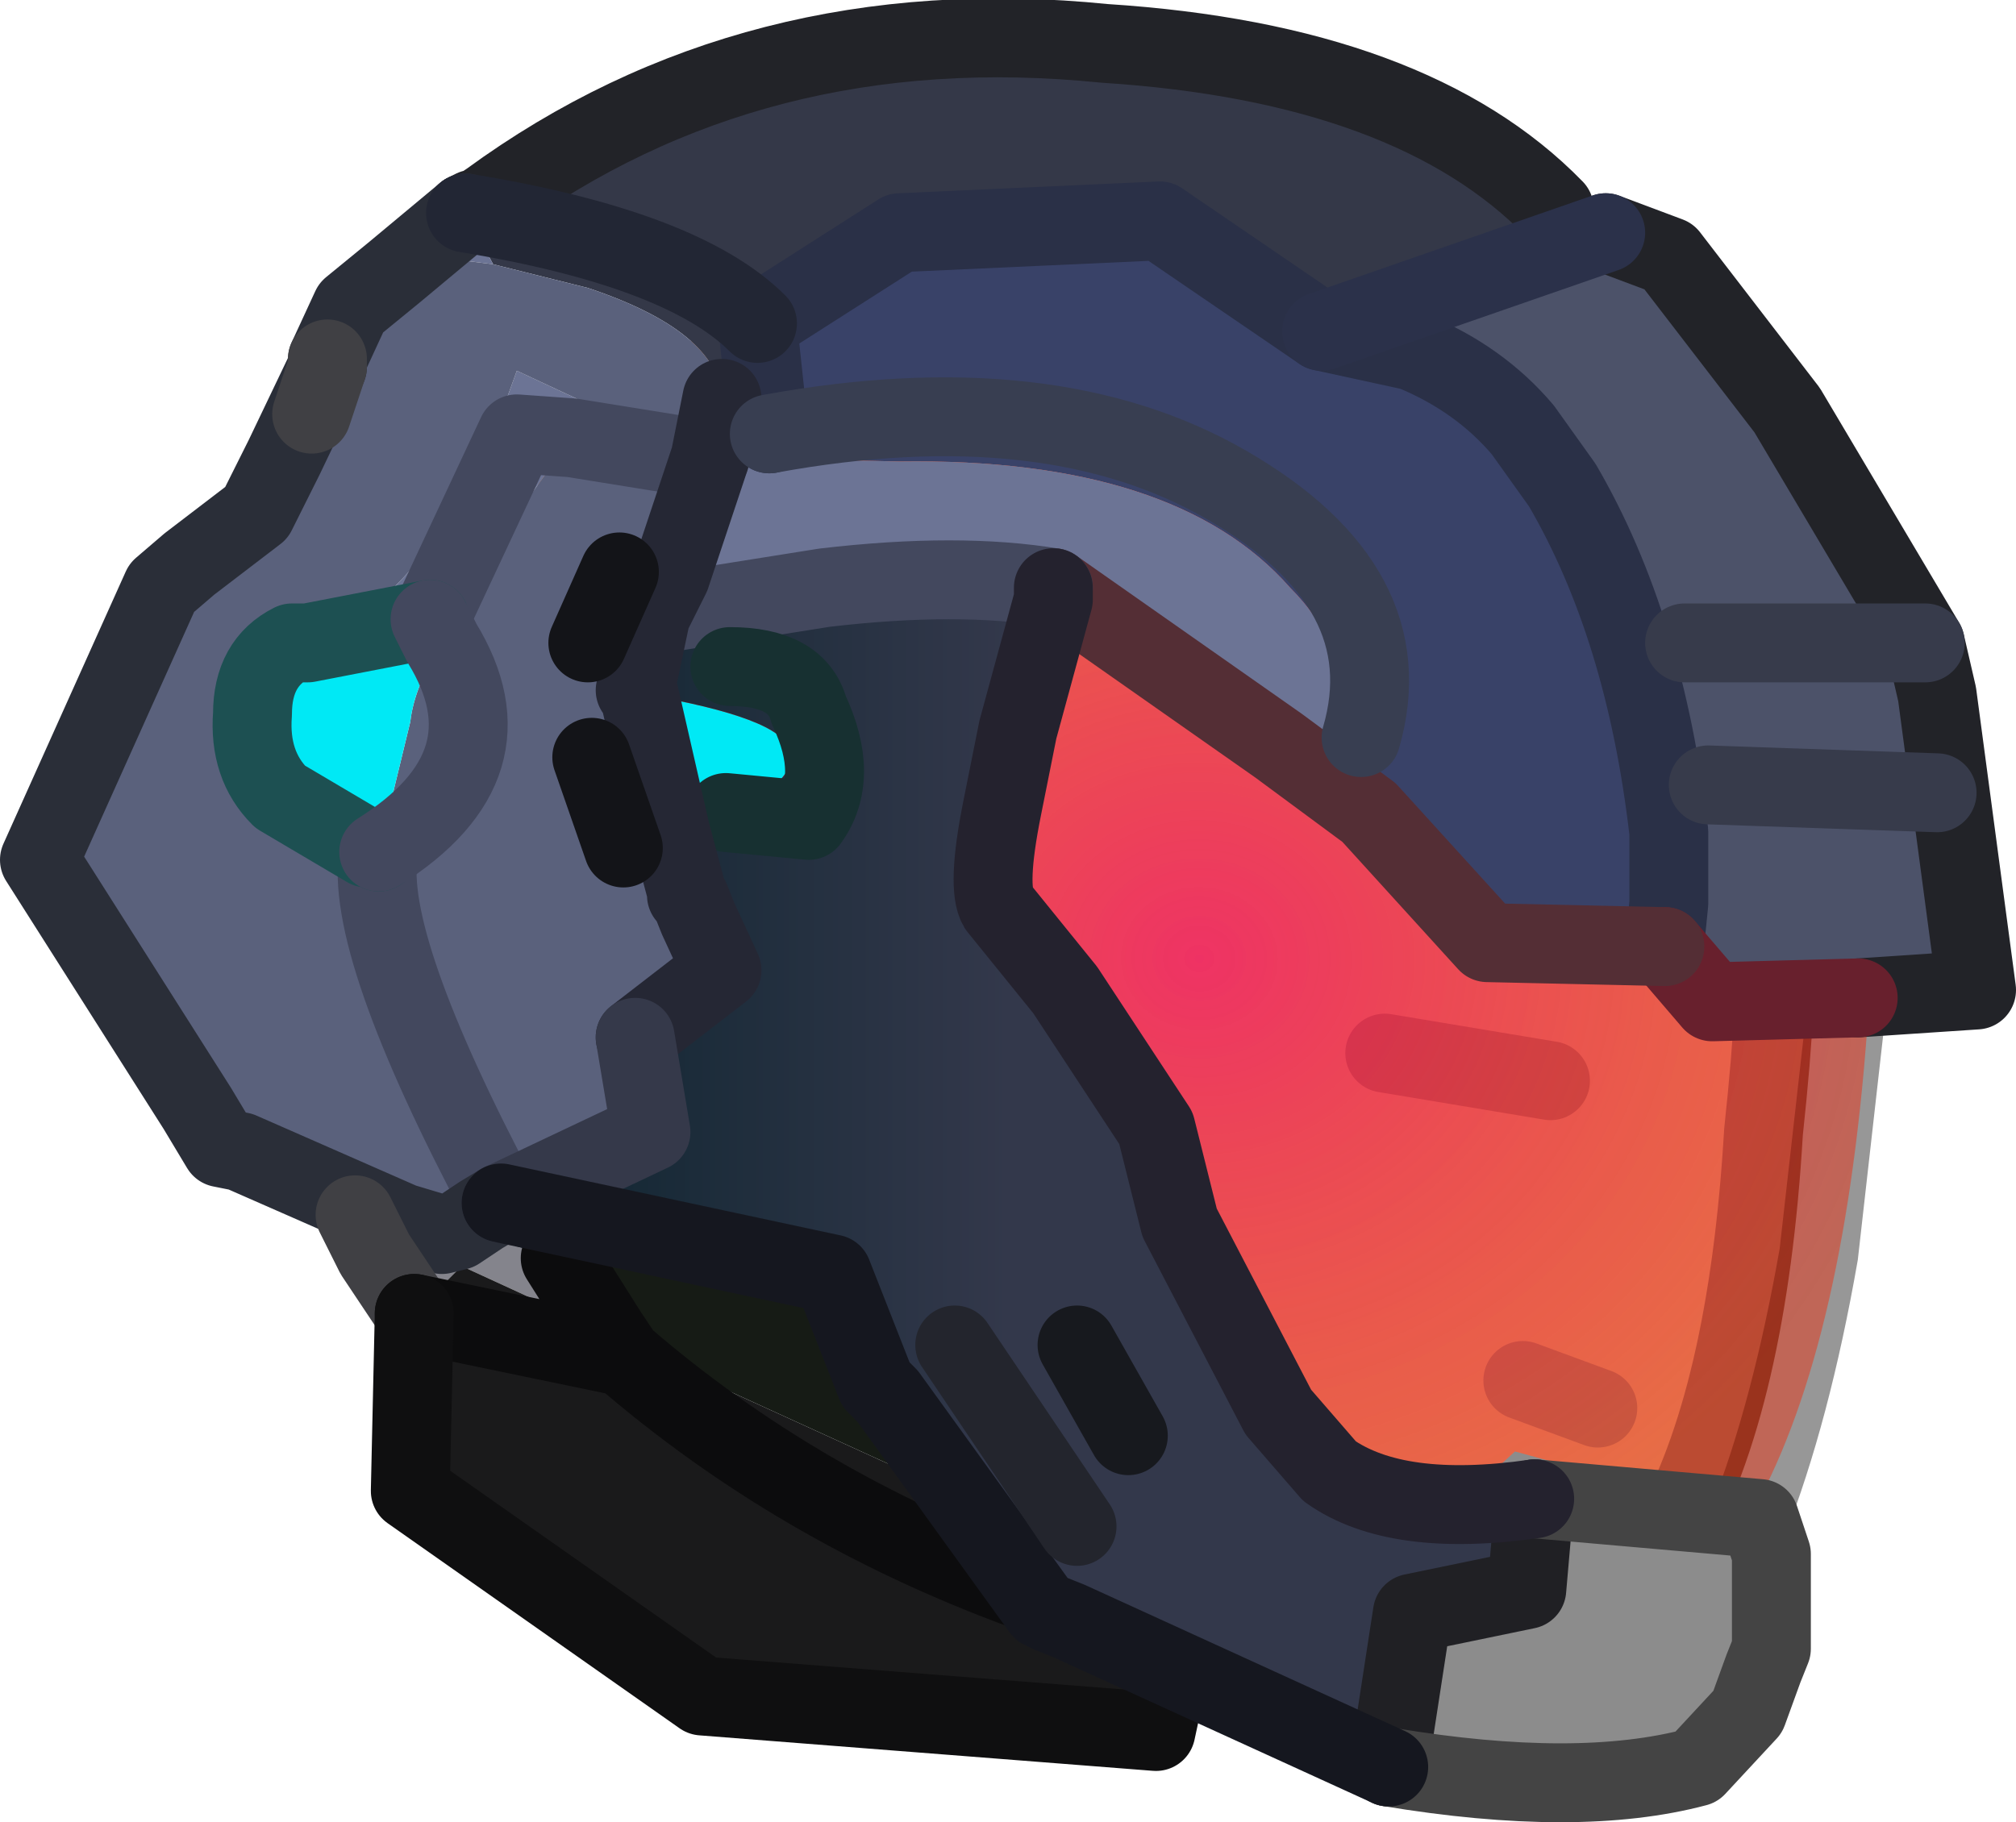 <?xml version="1.0" encoding="UTF-8" standalone="no"?>
<svg xmlns:ffdec="https://www.free-decompiler.com/flash" xmlns:xlink="http://www.w3.org/1999/xlink" ffdec:objectType="shape" height="23.1px" width="25.55px" xmlns="http://www.w3.org/2000/svg">
  <g transform="matrix(1.0, 0.0, 0.0, 1.0, -2.3, -2.05)">
    <path d="M22.55 19.9 L21.6 19.55 22.55 19.9 M24.65 16.4 Q24.45 19.8 23.45 21.55 22.5 23.4 17.05 22.2 16.4 20.2 13.4 18.6 10.8 17.3 10.95 16.9 L7.65 13.4 9.2 7.9 Q11.1 5.7 14.75 5.2 18.5 4.6 21.9 6.3 22.85 6.75 23.8 10.8 24.6 14.25 24.65 16.4 M21.95 15.75 L19.85 15.4 21.95 15.75" fill="#dba37a" fill-rule="evenodd" stroke="none"/>
    <path d="M17.05 22.2 Q22.5 23.4 23.45 21.55 24.45 19.8 24.65 16.4 25.05 12.7 24.45 12.1" fill="none" stroke="#8f6856" stroke-linecap="round" stroke-linejoin="round" stroke-width="1.0"/>
    <path d="M25.7 14.85 L25.35 17.95 Q25.0 19.95 24.45 21.35" fill="none" stroke="#000000" stroke-linecap="round" stroke-linejoin="miter-clip" stroke-miterlimit="4.0" stroke-opacity="0.408" stroke-width="1.0"/>
    <path d="M21.6 19.55 L22.55 19.9" fill="none" stroke="#a67e6b" stroke-linecap="round" stroke-linejoin="round" stroke-width="1.0"/>
    <path d="M19.85 15.4 L21.95 15.75" fill="none" stroke="#a37a5c" stroke-linecap="round" stroke-linejoin="round" stroke-width="1.0"/>
    <path d="M26.0 14.55 Q25.75 18.85 24.6 21.05 23.4 23.25 17.8 20.05 L12.35 16.45 8.4 9.7 14.85 5.2 24.2 12.8 26.0 14.55" fill="url(#gradient0)" fill-rule="evenodd" stroke="none"/>
    <path d="M22.65 5.0 L22.3 5.05 Q21.2 5.2 19.05 6.25 L17.0 4.85 13.7 5.0 11.9 6.15 Q10.95 5.2 8.2 4.75 10.95 5.2 11.9 6.15 L12.05 7.55 11.45 7.5 11.45 7.1 Q11.4 6.25 9.75 5.7 L8.55 5.4 8.2 4.75 8.3 4.7 8.35 4.7 8.55 4.6 Q11.65 2.75 15.75 2.75 17.65 2.75 19.55 3.55 20.2 3.75 22.0 4.7 L22.65 5.0 M10.3 7.45 L10.15 7.45 10.1 7.45 9.75 7.4 9.6 7.1 10.3 7.45" fill="#343848" fill-rule="evenodd" stroke="none"/>
    <path d="M19.05 6.25 Q21.2 5.2 22.3 5.05 L22.65 5.0 19.05 6.25 22.65 5.0 23.55 6.0 25.75 8.9 26.35 10.2 26.85 12.1 27.2 13.6 27.35 14.6 25.85 14.7 24.0 14.75 23.4 14.05 23.4 14.0 23.45 13.5 23.45 12.6 Q23.4 10.15 22.5 8.6 L21.6 7.5 Q21.1 7.0 20.4 6.7 L19.05 6.25 20.2 6.5 Q21.05 6.85 21.6 7.5 21.05 6.85 20.2 6.5 L19.05 6.25 M26.35 10.2 L23.65 10.2 26.35 10.2 M23.95 12.0 L26.85 12.1 23.95 12.0" fill="#4c5269" fill-rule="evenodd" stroke="none"/>
    <path d="M11.9 6.15 L13.7 5.0 17.0 4.85 19.05 6.25 20.4 6.7 Q21.1 7.0 21.6 7.5 L22.5 8.6 Q23.4 10.15 23.45 12.6 L23.45 13.5 23.4 14.0 21.15 14.0 20.3 12.95 19.65 12.3 19.55 11.4 Q19.35 10.2 18.65 9.5 17.2 7.85 13.7 7.9 L11.3 7.85 11.45 7.5 12.05 7.55 Q15.6 6.9 17.85 8.2 20.1 9.5 19.55 11.4 20.1 9.5 17.85 8.2 15.6 6.9 12.05 7.55 L11.9 6.15 M23.45 12.6 Q23.15 10.0 22.1 8.2 L21.6 7.5 22.1 8.2 Q23.15 10.0 23.45 12.6 M10.3 7.45 L11.2 7.85 11.1 7.85 10.1 7.5 10.15 7.45 10.3 7.45" fill="#394268" fill-rule="evenodd" stroke="none"/>
    <path d="M8.55 4.6 L8.35 4.7 8.3 4.7 8.2 4.75 7.3 5.5 8.2 4.75 8.55 5.4 7.75 5.3 7.6 5.55 7.25 6.05 7.3 5.5 Q7.4 4.7 7.75 4.5 L8.5 4.6 8.55 4.6 M19.65 12.35 L18.5 11.5 15.65 9.65 15.45 9.6 12.75 9.5 12.2 9.5 10.65 9.7 10.8 9.35 11.3 7.85 13.7 7.9 Q17.2 7.85 18.65 9.5 19.35 10.2 19.55 11.4 L19.65 12.3 19.65 12.35 M15.65 9.5 Q14.45 9.3 12.75 9.5 14.45 9.3 15.65 9.5 L18.5 11.5 15.65 9.5 15.65 9.65 15.65 9.5 M8.35 4.7 L8.5 4.6 8.35 4.7 M9.75 7.4 L9.55 7.6 8.75 8.7 8.0 9.9 7.75 9.9 6.9 9.9 7.0 9.75 Q8.1 8.9 8.85 6.75 L9.6 7.1 9.75 7.4 M9.55 7.6 L8.85 7.55 7.75 9.9 8.85 7.55 9.55 7.6" fill="#6c7495" fill-rule="evenodd" stroke="none"/>
    <path d="M20.9 21.0 L21.5 20.45 24.6 21.3 24.75 22.95 24.45 23.75 23.8 24.45 19.9 24.45 20.2 22.5 21.65 22.2 21.75 21.05 20.9 21.0 M24.45 23.75 L24.65 23.2 24.75 22.95 24.65 23.2 24.45 23.75 M24.6 21.3 L21.75 21.05 24.6 21.3" fill="#8c8c8c" fill-rule="evenodd" stroke="none"/>
    <path d="M6.6 17.4 L6.45 17.35 Q5.95 17.3 5.35 16.65 L7.4 17.55 5.35 16.65 4.8 16.1 4.0 15.0 2.8 12.95 3.45 11.3 Q4.1 9.5 4.35 9.5 L4.7 9.2 5.9 7.85 6.25 7.3 6.45 7.1 6.75 6.75 7.25 6.05 7.6 5.55 7.75 5.3 8.55 5.4 9.75 5.7 Q11.4 6.25 11.45 7.1 L11.45 7.5 11.3 7.85 11.45 7.1 11.3 7.85 11.2 7.85 11.3 7.85 10.8 9.35 10.65 9.7 10.55 9.85 10.35 10.8 10.35 10.85 10.75 12.65 11.0 13.35 11.05 13.45 11.15 13.7 11.45 14.35 10.35 15.2 10.55 16.4 8.65 17.3 Q6.9 14.0 7.1 12.85 6.9 14.0 8.65 17.3 L8.4 17.45 7.95 17.55 7.4 17.55 6.8 17.45 6.6 17.4 M11.2 7.85 L10.3 7.45 9.6 7.1 8.85 6.75 Q8.1 8.9 7.0 9.75 L6.2 10.2 6.0 10.2 Q5.5 11.15 5.95 11.85 L6.05 11.95 6.35 12.35 6.95 12.8 5.85 12.15 Q5.45 11.75 5.5 11.1 5.5 10.45 6.0 10.2 5.5 10.45 5.5 11.1 5.45 11.75 5.85 12.15 L6.95 12.8 7.0 12.8 7.1 12.85 7.5 11.2 Q7.55 10.75 7.9 10.2 L8.0 9.9 8.75 8.7 9.55 7.6 9.75 7.4 9.95 7.45 10.1 7.5 11.1 7.85 11.2 7.85 M10.55 9.85 L10.8 9.35 10.55 9.85 M4.7 9.2 L5.55 8.55 5.9 7.85 5.55 8.55 4.7 9.2 M11.1 7.85 L9.55 7.6 11.1 7.85 M7.1 12.85 Q8.85 11.75 7.9 10.2 8.85 11.75 7.1 12.85 M4.35 9.5 L2.8 12.95 4.8 16.1 2.8 12.95 4.35 9.5 M11.05 13.45 L11.0 13.4 11.0 13.35 11.0 13.4 11.05 13.45 M10.15 9.3 L9.75 10.2 10.15 9.3 M9.8 11.65 L10.2 12.8 9.8 11.65" fill="#5a617c" fill-rule="evenodd" stroke="none"/>
    <path d="M10.4 10.85 L10.45 10.85 Q12.2 11.15 12.3 11.55 12.45 11.95 11.5 12.35 L10.8 12.6 10.4 10.85 10.8 12.6 10.75 12.65 10.35 10.85 10.4 10.85 M10.15 7.45 L10.1 7.5 9.95 7.45 10.1 7.45 10.15 7.45 M8.0 9.9 L7.9 10.2 Q7.55 10.75 7.5 11.2 L7.1 12.85 7.0 12.8 6.95 12.8 6.35 12.35 6.05 11.95 5.95 11.85 Q5.5 11.15 6.0 10.2 L6.2 10.2 7.0 9.75 6.9 9.9 7.75 9.9 8.0 9.9 M7.75 9.9 L7.9 10.2 7.75 9.9 6.2 10.2 7.75 9.9" fill="#00e9f5" fill-rule="evenodd" stroke="none"/>
    <path d="M7.05 17.95 L6.6 17.4 6.8 17.45 7.05 17.95 6.8 17.45 7.4 17.55 7.9 17.7 8.1 17.65 7.9 17.7 7.4 17.55 7.95 17.55 8.1 17.65 9.4 18.0 9.55 18.05 10.15 19.05 10.0 18.95 8.15 18.1 7.65 18.6 7.05 17.95 M6.75 6.75 L6.45 7.1 6.45 6.65 6.45 6.6 6.75 6.75 M9.4 18.0 L10.0 18.95 9.4 18.0" fill="#84848c" fill-rule="evenodd" stroke="none"/>
    <path d="M17.1 23.3 L16.95 24.0 11.2 23.55 7.5 20.95 7.55 18.7 7.65 18.6 8.15 18.1 10.0 18.95 10.15 19.05 14.2 20.9 Q14.65 21.75 15.25 22.2 L15.5 22.45 15.65 22.5 15.85 22.6 15.6 22.5 15.5 22.45 15.6 22.5 15.85 22.6 17.1 23.3 M7.55 18.7 L10.2 19.25 Q12.4 21.15 15.25 22.2 12.4 21.15 10.2 19.25 L7.55 18.7 M10.0 18.95 L10.2 19.25 10.0 18.95" fill="#1a1a1b" fill-rule="evenodd" stroke="none"/>
    <path d="M12.85 18.2 L13.55 19.75 13.4 19.6 12.85 18.2 13.4 19.6 13.55 19.75 13.6 19.9 14.2 20.9 10.15 19.05 9.55 18.05 12.85 18.2" fill="#161b15" fill-rule="evenodd" stroke="none"/>
    <path d="M15.0 12.3 Q15.0 13.3 15.35 13.7 16.85 15.1 17.1 16.65 L17.25 17.55 17.65 18.9 18.5 19.95 19.2 20.6 Q19.5 20.9 20.9 21.0 L21.75 21.05 21.65 22.2 20.2 22.5 19.9 24.45 17.1 23.3 15.85 22.6 15.65 22.5 15.5 22.45 13.55 19.75 15.5 22.45 15.25 22.2 Q14.65 21.75 14.2 20.9 L13.6 19.9 13.55 19.75 12.85 18.2 8.65 17.3 12.85 18.2 9.55 18.05 9.4 18.0 8.1 17.65 7.95 17.55 8.4 17.45 8.65 17.3 10.55 16.4 10.35 15.2 11.45 14.35 11.15 13.7 11.05 13.45 11.0 13.35 10.8 12.6 11.0 13.35 10.75 12.65 10.8 12.6 11.5 12.35 Q12.45 11.95 12.3 11.55 12.2 11.15 10.45 10.85 L10.4 10.85 10.35 10.8 10.4 10.85 10.35 10.85 10.35 10.8 10.55 9.85 12.75 9.5 10.55 9.85 10.65 9.7 12.2 9.5 12.75 9.5 15.45 9.6 15.65 9.65 15.1 11.2 15.0 12.3 Q14.8 13.3 14.95 13.55 L15.8 14.6 16.95 16.35 17.25 17.55 16.95 16.35 15.8 14.6 14.95 13.55 Q14.8 13.3 15.0 12.3 M18.5 19.95 L19.15 20.7 Q20.0 21.3 21.75 21.05 20.0 21.3 19.15 20.7 L18.5 19.95 M11.55 10.5 Q12.4 10.5 12.55 11.05 12.95 11.9 12.55 12.45 L11.5 12.35 12.55 12.45 Q12.95 11.9 12.55 11.05 12.4 10.5 11.55 10.5 M19.9 24.45 L15.85 22.6 19.9 24.45 M8.1 17.65 L8.4 17.45 8.1 17.65 M15.95 19.1 L16.6 20.25 15.95 19.1 M14.4 19.1 L15.95 21.4 14.4 19.1" fill="url(#gradient1)" fill-rule="evenodd" stroke="none"/>
    <path d="M8.35 4.7 L8.3 4.7 8.2 4.75 M22.65 5.0 L23.45 5.3 24.95 7.25 26.7 10.2 26.85 10.85 27.35 14.6 25.85 14.7 M8.5 4.6 Q11.85 2.15 16.3 2.6 20.2 2.85 22.0 4.7 M8.5 4.6 L8.35 4.7" fill="none" stroke="#222328" stroke-linecap="round" stroke-linejoin="round" stroke-width="1.0"/>
    <path d="M11.9 6.15 L13.7 5.0 17.0 4.85 19.05 6.25 20.2 6.5 Q21.05 6.85 21.6 7.5 L22.1 8.2 Q23.15 10.0 23.45 12.6 L23.45 13.5 23.4 14.0 M12.05 7.55 L11.9 6.15" fill="none" stroke="#2a3047" stroke-linecap="round" stroke-linejoin="round" stroke-width="1.0"/>
    <path d="M26.35 10.2 L26.7 10.2 M26.85 12.1 L23.95 12.0 M23.65 10.2 L26.35 10.2" fill="none" stroke="#373b4b" stroke-linecap="round" stroke-linejoin="round" stroke-width="1.0"/>
    <path d="M25.85 14.7 L24.0 14.75 23.4 14.05" fill="none" stroke="#68202d" stroke-linecap="round" stroke-linejoin="round" stroke-width="1.0"/>
    <path d="M23.4 14.0 L23.4 14.05" fill="none" stroke="#000000" stroke-linecap="round" stroke-linejoin="round" stroke-opacity="0.0" stroke-width="1.0"/>
    <path d="M23.4 14.05 L21.15 14.0 19.65 12.35 18.5 11.5 15.65 9.5" fill="none" stroke="#542e35" stroke-linecap="round" stroke-linejoin="round" stroke-width="1.0"/>
    <path d="M19.9 24.45 L20.2 22.5 21.65 22.2 21.75 21.05" fill="none" stroke="#202024" stroke-linecap="round" stroke-linejoin="round" stroke-width="1.0"/>
    <path d="M24.6 21.3 L24.75 21.75 24.75 22.95 24.65 23.2 24.45 23.75 23.8 24.45 Q22.3 24.85 19.9 24.45 M21.75 21.05 L24.6 21.3" fill="none" stroke="#444444" stroke-linecap="round" stroke-linejoin="round" stroke-width="1.0"/>
    <path d="M12.75 9.5 L10.55 9.85 M11.1 7.85 L11.2 7.85 11.3 7.85 M12.75 9.5 Q14.45 9.3 15.65 9.5 M9.55 7.6 L11.1 7.85 M7.1 12.85 Q6.9 14.0 8.65 17.3 M7.75 9.9 L8.85 7.55 9.55 7.6" fill="none" stroke="#43485e" stroke-linecap="round" stroke-linejoin="round" stroke-width="1.0"/>
    <path d="M11.5 12.35 L12.55 12.45 Q12.95 11.9 12.55 11.05 12.4 10.5 11.55 10.5" fill="none" stroke="#173031" stroke-linecap="round" stroke-linejoin="round" stroke-width="1.0"/>
    <path d="M15.65 9.65 L15.2 11.3 15.0 12.3 Q14.8 13.3 14.95 13.55 L15.8 14.6 16.95 16.35 17.25 17.55 18.5 19.95 19.15 20.7 Q20.0 21.3 21.75 21.05 M15.65 9.5 L15.65 9.65" fill="none" stroke="#24222e" stroke-linecap="round" stroke-linejoin="round" stroke-width="1.0"/>
    <path d="M10.55 9.85 L10.35 10.8 10.4 10.85 10.8 12.6 11.0 13.35 11.0 13.4 11.05 13.45 11.15 13.7 11.45 14.35 10.35 15.2 M11.45 7.1 L11.3 7.85 10.8 9.35 10.55 9.85" fill="none" stroke="#252734" stroke-linecap="round" stroke-linejoin="round" stroke-width="1.0"/>
    <path d="M19.55 11.4 Q20.1 9.5 17.85 8.2 15.6 6.9 12.05 7.55" fill="none" stroke="#383e51" stroke-linecap="round" stroke-linejoin="round" stroke-width="1.0"/>
    <path d="M5.35 16.65 L5.1 16.6 4.8 16.1 2.8 12.95 4.35 9.5 4.7 9.2 5.55 8.55 5.9 7.85 6.45 6.7 6.45 6.65 M6.45 6.6 L6.75 5.95 7.3 5.5 8.2 4.75 M8.65 17.3 L8.4 17.45 8.1 17.65 7.9 17.7 7.4 17.55 5.35 16.65" fill="none" stroke="#2a2e38" stroke-linecap="round" stroke-linejoin="round" stroke-width="1.0"/>
    <path d="M7.55 18.7 L7.05 17.95 6.8 17.45 M6.45 6.7 L6.45 6.6 M6.25 7.3 L6.45 6.7" fill="none" stroke="#404044" stroke-linecap="round" stroke-linejoin="round" stroke-width="1.0"/>
    <path d="M6.0 10.2 Q5.5 10.45 5.5 11.1 5.45 11.75 5.85 12.15 L6.95 12.8 7.0 12.8 7.1 12.85 M7.75 9.9 L6.2 10.2 6.0 10.2" fill="none" stroke="#1d5052" stroke-linecap="round" stroke-linejoin="round" stroke-width="1.0"/>
    <path d="M10.2 12.8 L9.8 11.65 M9.75 10.2 L10.15 9.3" fill="none" stroke="#131418" stroke-linecap="round" stroke-linejoin="round" stroke-width="1.0"/>
    <path d="M7.9 10.2 Q8.85 11.75 7.1 12.85 M7.9 10.2 L7.75 9.9" fill="none" stroke="#43485e" stroke-linecap="round" stroke-linejoin="miter-clip" stroke-miterlimit="4.0" stroke-width="1.0"/>
    <path d="M10.35 15.2 L10.55 16.4 8.65 17.3" fill="none" stroke="#35394a" stroke-linecap="round" stroke-linejoin="round" stroke-width="1.0"/>
    <path d="M10.0 18.95 L9.4 18.0 M15.25 22.2 Q12.4 21.15 10.2 19.25 L7.55 18.7 M10.2 19.25 L10.0 18.95" fill="none" stroke="#0c0c0d" stroke-linecap="round" stroke-linejoin="round" stroke-width="1.0"/>
    <path d="M17.1 23.3 L16.95 24.0 11.2 23.55 7.5 20.95 7.55 18.7" fill="none" stroke="#0f0f10" stroke-linecap="round" stroke-linejoin="round" stroke-width="1.0"/>
    <path d="M8.65 17.3 L12.85 18.2 13.4 19.6 13.55 19.75 15.5 22.45 15.6 22.5 15.85 22.6 19.9 24.45" fill="none" stroke="#15171f" stroke-linecap="round" stroke-linejoin="round" stroke-width="1.0"/>
    <path d="M16.6 20.25 L15.95 19.1" fill="none" stroke="#17191e" stroke-linecap="round" stroke-linejoin="round" stroke-width="1.0"/>
    <path d="M15.95 21.4 L14.4 19.1" fill="none" stroke="#23252d" stroke-linecap="round" stroke-linejoin="round" stroke-width="1.0"/>
    <path d="M8.2 4.75 Q10.95 5.2 11.9 6.15" fill="none" stroke="#222634" stroke-linecap="round" stroke-linejoin="round" stroke-width="1.0"/>
    <path d="M19.05 6.25 L22.65 5.0" fill="none" stroke="#2b314a" stroke-linecap="round" stroke-linejoin="round" stroke-width="1.0"/>
  </g>
  <defs>
    <radialGradient cx="0" cy="0" gradientTransform="matrix(0.011, 0.001, -0.001, 0.01, 17.5, 14.2)" gradientUnits="userSpaceOnUse" id="gradient0" r="819.2" spreadMethod="pad">
      <stop offset="0.0" stop-color="#f7005a" stop-opacity="0.69"/>
      <stop offset="1.0" stop-color="#f72400" stop-opacity="0.424"/>
    </radialGradient>
    <linearGradient gradientTransform="matrix(-0.004, 0.0, 0.0, -0.004, 11.8, 15.55)" gradientUnits="userSpaceOnUse" id="gradient1" spreadMethod="pad" x1="-819.2" x2="819.2">
      <stop offset="0.0" stop-color="#33384b"/>
      <stop offset="1.0" stop-color="#0d242f"/>
    </linearGradient>
  </defs>
</svg>
